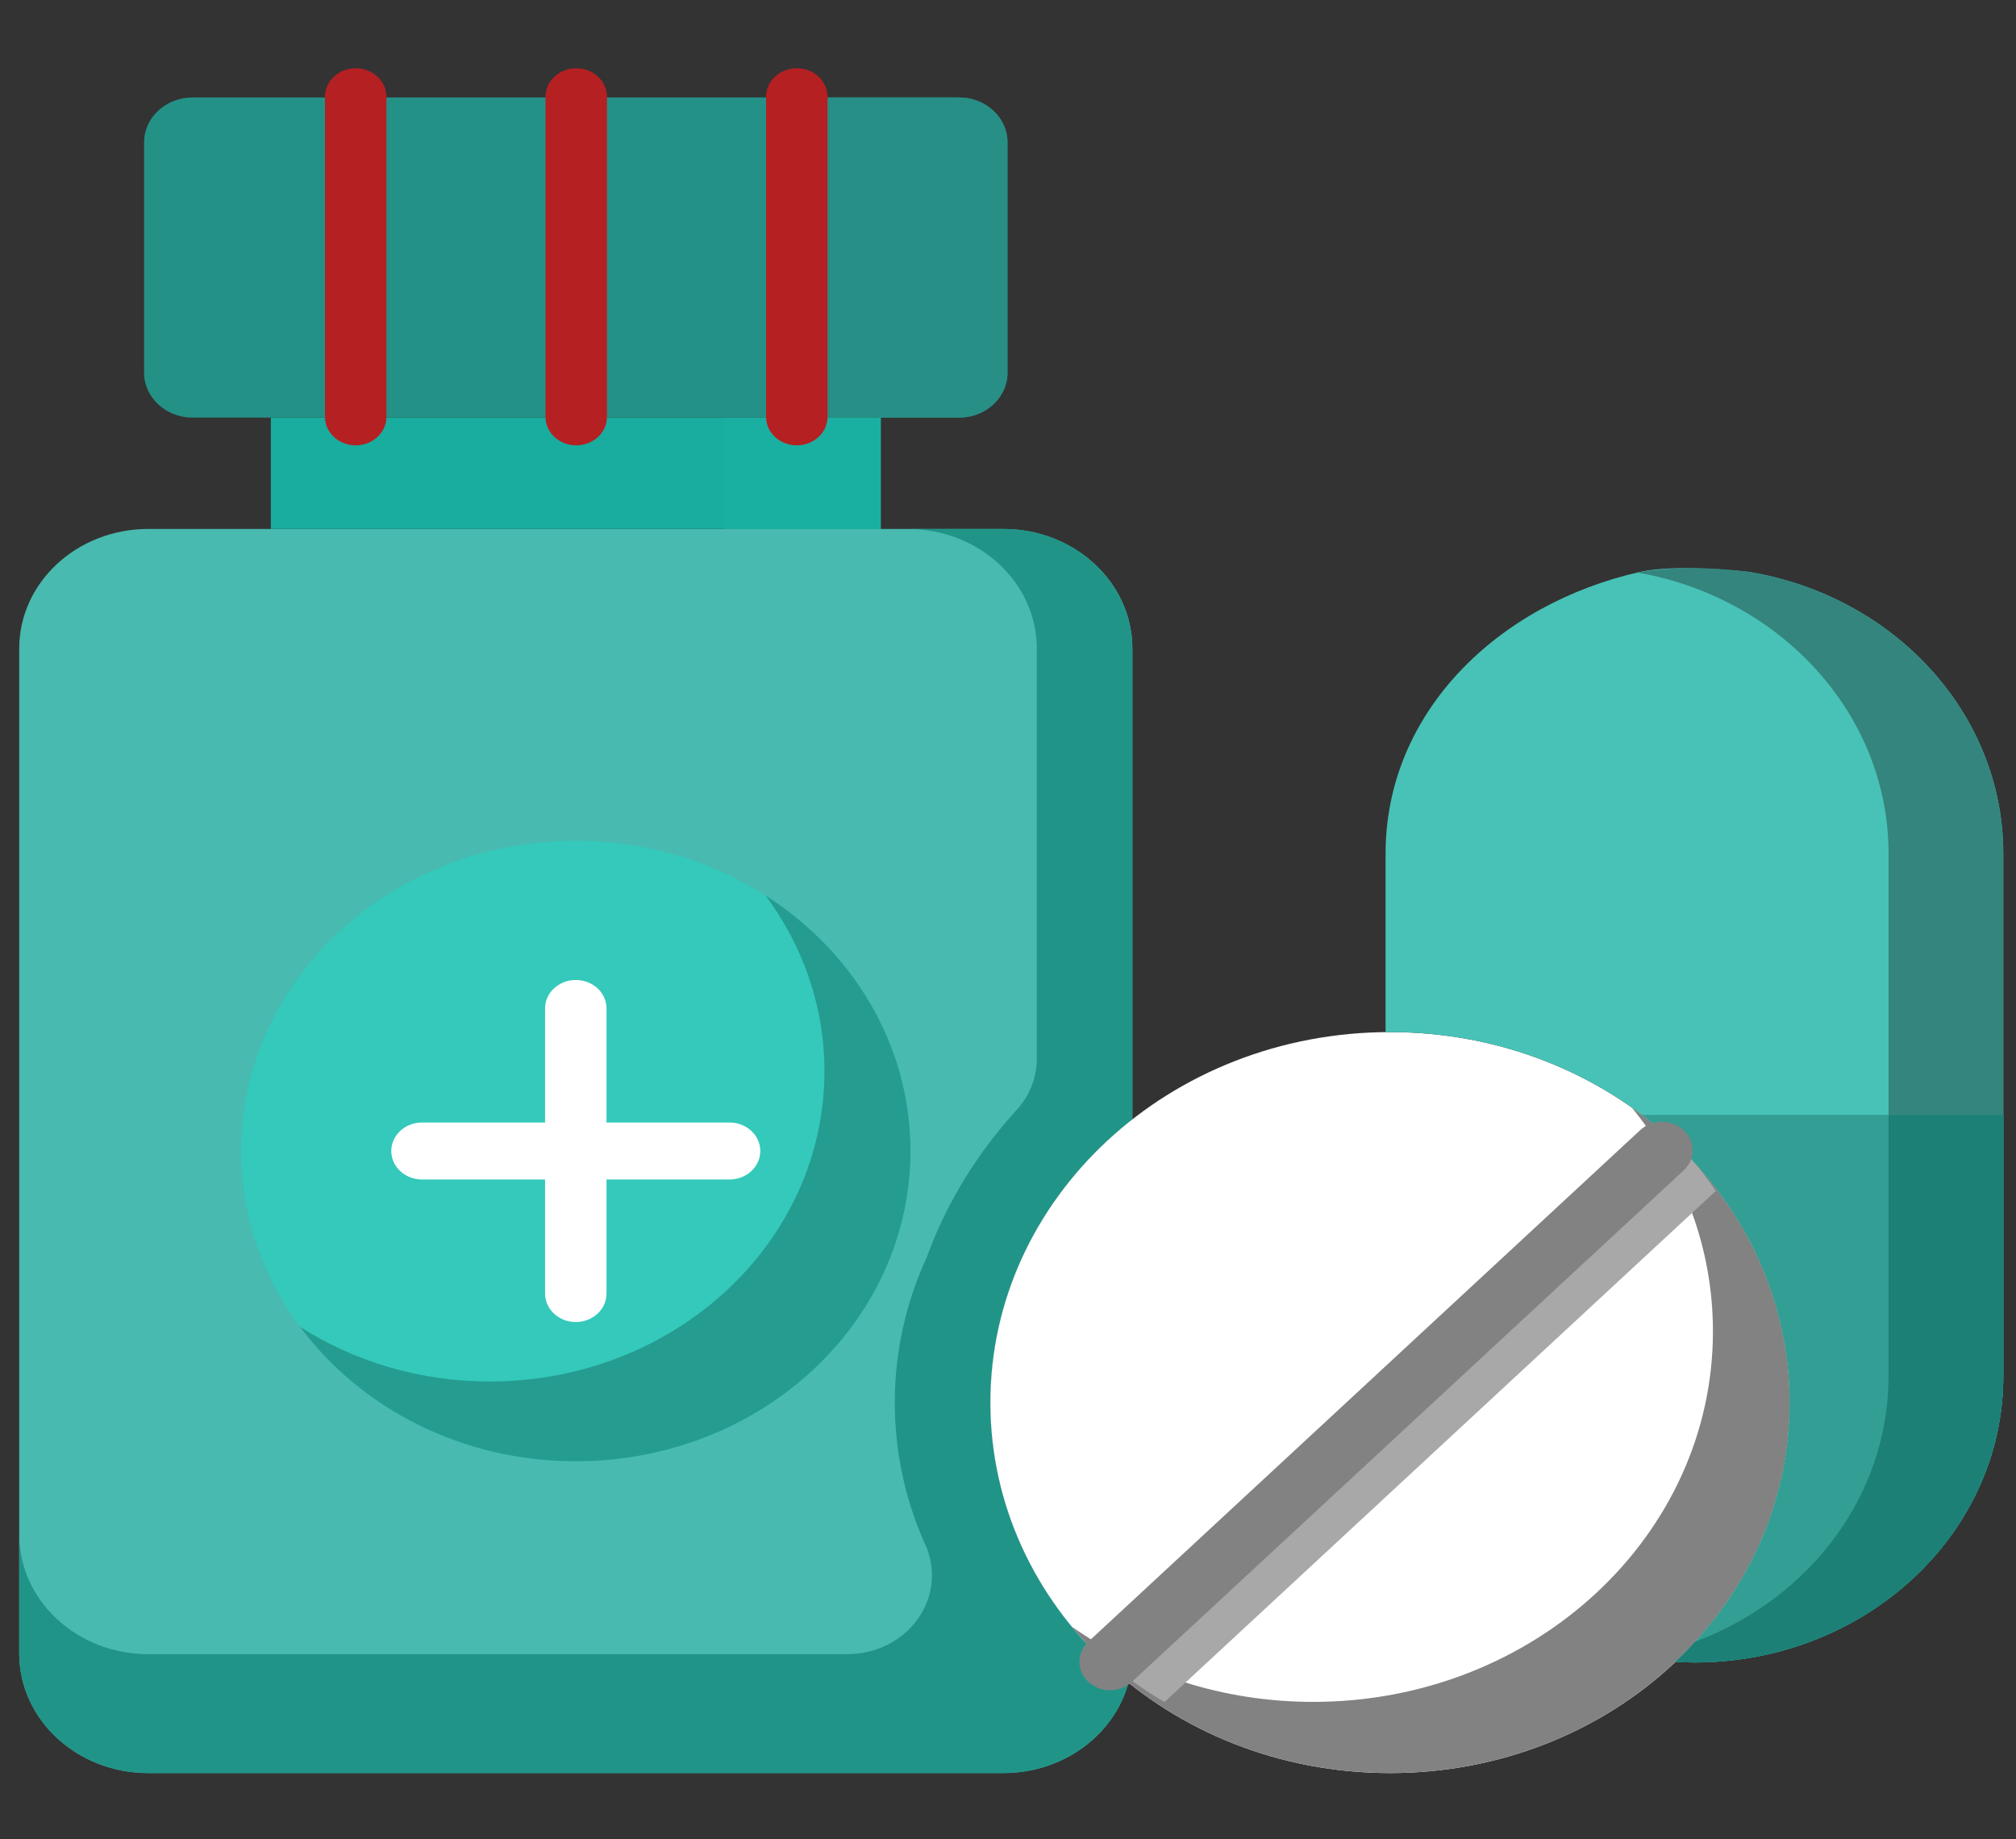 <svg width="91" height="83" viewBox="0 0 91 83" fill="none" xmlns="http://www.w3.org/2000/svg">
<rect x="0" y="0" width="91" height="83" fill="#333333" stroke="none"/>
<g clip-path="url(#clip0_292_4564)">
<path d="M45.29 80.017C48.015 80.017 50.302 78.282 50.938 75.939C47.12 72.873 44.705 68.347 44.705 63.297C44.705 58.171 47.195 53.584 51.115 50.517V29.268C51.115 26.287 48.507 23.871 45.29 23.871H6.691C3.475 23.871 0.867 26.287 0.867 29.268V74.619C0.867 77.6 3.475 80.017 6.691 80.017" fill="#48BAAF"/>
<path d="M45.29 23.871H40.975C44.192 23.871 46.8 26.287 46.8 29.268V47.794C46.8 48.637 46.474 49.45 45.888 50.093C44.112 52.036 42.722 54.291 41.825 56.756C40.902 58.765 40.39 60.975 40.39 63.297C40.39 65.63 40.906 67.85 41.837 69.867C41.843 69.884 41.849 69.901 41.855 69.918C42.711 72.236 40.882 74.651 38.238 74.651H6.691C3.475 74.651 0.867 72.234 0.867 69.252V74.619C0.867 77.6 3.475 80.017 6.692 80.017H45.29C47.181 80.017 48.861 79.181 49.925 77.886C49.931 77.878 49.937 77.871 49.944 77.862C49.986 77.81 50.029 77.756 50.07 77.702C50.081 77.687 50.091 77.673 50.102 77.658C50.138 77.61 50.173 77.561 50.207 77.51C50.219 77.492 50.233 77.473 50.245 77.455C50.276 77.409 50.306 77.362 50.335 77.314C50.349 77.293 50.362 77.27 50.375 77.249C50.403 77.204 50.429 77.158 50.455 77.113C50.468 77.089 50.482 77.064 50.495 77.039C50.52 76.995 50.543 76.951 50.565 76.906C50.578 76.879 50.592 76.853 50.604 76.827C50.626 76.782 50.647 76.737 50.667 76.692C50.679 76.665 50.692 76.638 50.703 76.611C50.723 76.564 50.742 76.518 50.76 76.472C50.771 76.445 50.782 76.418 50.792 76.39C50.811 76.34 50.828 76.29 50.845 76.239C50.854 76.215 50.862 76.191 50.871 76.167C50.895 76.091 50.917 76.016 50.938 75.939C50.742 75.781 50.549 75.618 50.36 75.452C50.337 75.433 50.315 75.414 50.292 75.394C50.11 75.233 49.932 75.068 49.758 74.9C49.733 74.877 49.709 74.853 49.685 74.83C49.51 74.66 49.338 74.486 49.171 74.308C49.154 74.29 49.137 74.273 49.121 74.255C48.947 74.069 48.776 73.88 48.61 73.687C46.166 70.834 44.704 67.224 44.704 63.297C44.704 58.171 47.195 53.584 51.114 50.517V29.268C51.115 26.287 48.507 23.871 45.29 23.871Z" fill="#219488"/>
<path d="M12.226 18.846H39.756V23.87H12.226V18.846Z" fill="#18AD9E"/>
<path d="M32.676 18.846H39.756V23.87H32.676V18.846Z" fill="#1AB0A1"/>
<path d="M6.504 11.622V16.819C6.504 17.938 7.484 18.846 8.691 18.846H43.29C44.498 18.846 45.477 17.938 45.477 16.819V6.425C45.477 5.306 44.498 4.398 43.29 4.398H8.691C7.483 4.398 6.504 5.306 6.504 6.425V11.622Z" fill="#249186"/>
<path d="M35.659 4.398V18.846H43.29C44.498 18.846 45.477 17.938 45.477 16.819V6.425C45.477 5.306 44.498 4.398 43.29 4.398H35.659Z" fill="#278F85"/>
<path d="M41.098 51.944C41.098 59.677 34.334 65.946 25.99 65.946C17.647 65.946 10.882 59.677 10.882 51.944C10.882 44.211 17.647 37.942 25.99 37.942C34.334 37.942 41.098 44.211 41.098 51.944Z" fill="#34C9BA"/>
<path d="M34.553 40.41C36.231 42.665 37.215 45.398 37.215 48.345C37.215 56.078 30.451 62.346 22.107 62.346C18.927 62.346 15.979 61.434 13.544 59.879C16.269 63.542 20.826 65.946 25.99 65.946C34.334 65.946 41.098 59.677 41.098 51.944C41.098 47.158 38.506 42.935 34.553 40.41Z" fill="#259C90"/>
<path d="M80.787 63.297C80.787 72.531 72.71 80.017 62.745 80.017C52.782 80.017 44.705 72.531 44.705 63.297C44.705 54.063 52.782 46.577 62.745 46.577C72.71 46.577 80.787 54.063 80.787 63.297Z" fill="white"/>
<path d="M73.651 49.977C75.953 52.784 77.32 56.286 77.32 60.084C77.32 69.318 69.243 76.804 59.279 76.804C55.181 76.804 51.402 75.537 48.373 73.403C51.669 77.422 56.88 80.017 62.746 80.017C72.71 80.017 80.787 72.531 80.787 63.297C80.787 57.86 77.987 53.031 73.651 49.977Z" fill="#828282"/>
<path d="M50.358 75.29C51.049 75.846 51.786 76.355 52.563 76.81L77.45 53.745C76.958 53.026 76.41 52.342 75.81 51.703C75.698 51.76 75.592 51.831 75.498 51.919L50.592 75.001C50.497 75.089 50.42 75.186 50.358 75.29Z" fill="#A8A8A8"/>
<path d="M74.043 25.806C67.593 27.253 62.543 32.161 62.543 38.525V46.58C62.611 46.579 62.678 46.577 62.745 46.577C72.71 46.577 80.787 54.063 80.787 63.297C80.787 67.853 78.82 71.983 75.63 74.999C75.913 75.015 76.197 75.025 76.484 75.025C84.184 75.025 90.426 69.241 90.426 62.105V38.525C90.426 32.161 85.46 26.876 78.926 25.806C78.926 25.806 75.715 25.431 74.043 25.806Z" fill="#48C2B6"/>
<path d="M78.925 25.806C77.175 25.584 75.548 25.584 74.043 25.806C73.994 25.815 73.945 25.825 73.896 25.834C80.357 26.959 85.248 32.21 85.248 38.525V62.106C85.248 67.53 81.639 72.171 76.526 74.086C76.24 74.4 75.941 74.705 75.63 74.999C75.913 75.015 76.197 75.025 76.485 75.025C84.184 75.025 90.426 69.241 90.426 62.106V38.525C90.426 32.161 85.46 26.877 78.925 25.806Z" fill="#34857D"/>
<path d="M74.115 50.315C78.185 53.381 80.787 58.057 80.787 63.297C80.787 67.854 78.82 71.984 75.63 74.999C75.913 75.015 76.197 75.026 76.484 75.026C84.184 75.026 90.426 69.241 90.426 62.106V50.315H74.115Z" fill="#339E93"/>
<path d="M85.248 62.106C85.248 67.53 81.64 72.17 76.527 74.086C76.393 74.232 76.257 74.375 76.119 74.517C76.095 74.541 76.071 74.565 76.048 74.589C75.91 74.728 75.772 74.865 75.63 74.999C75.913 75.016 76.197 75.026 76.484 75.026C84.184 75.026 90.426 69.241 90.426 62.106V50.315H85.248V62.106Z" fill="#1C8076"/>
<path d="M32.932 50.658H27.377V45.51C27.377 44.8 26.756 44.225 25.99 44.225C25.224 44.225 24.604 44.8 24.604 45.51V50.658H19.049C18.283 50.658 17.662 51.233 17.662 51.943C17.662 52.653 18.283 53.229 19.049 53.229H24.604V58.377C24.604 59.087 25.224 59.662 25.99 59.662C26.756 59.662 27.377 59.087 27.377 58.377V53.229H32.932C33.698 53.229 34.319 52.653 34.319 51.943C34.319 51.233 33.698 50.658 32.932 50.658Z" fill="white"/>
<path d="M16.056 20.098C15.29 20.098 14.669 19.523 14.669 18.813V4.366C14.669 3.656 15.29 3.08 16.056 3.08C16.822 3.08 17.443 3.656 17.443 4.366V18.813C17.443 19.523 16.822 20.098 16.056 20.098Z" fill="#B52022"/>
<path d="M26.012 20.098C25.245 20.098 24.624 19.523 24.624 18.813V4.366C24.624 3.656 25.245 3.08 26.012 3.08C26.777 3.08 27.398 3.656 27.398 4.366V18.813C27.398 19.523 26.777 20.098 26.012 20.098Z" fill="#B52022"/>
<path d="M35.967 20.098C35.201 20.098 34.58 19.523 34.58 18.813V4.366C34.58 3.656 35.201 3.08 35.967 3.08C36.733 3.08 37.353 3.656 37.353 4.366V18.813C37.354 19.523 36.733 20.098 35.967 20.098Z" fill="#B52022"/>
<path d="M50.111 76.278C49.756 76.278 49.402 76.152 49.13 75.901C48.589 75.399 48.589 74.586 49.13 74.084L74.036 51.002C74.578 50.5 75.456 50.5 75.998 51.002C76.54 51.504 76.54 52.318 75.998 52.82L51.092 75.901C50.821 76.152 50.466 76.278 50.111 76.278Z" fill="#828282"/>
</g>
<defs>
<clipPath id="clip0_292_4564">
<rect width="89.559" height="83" fill="white" transform="translate(0.867)"/>
</clipPath>
</defs>
</svg>
